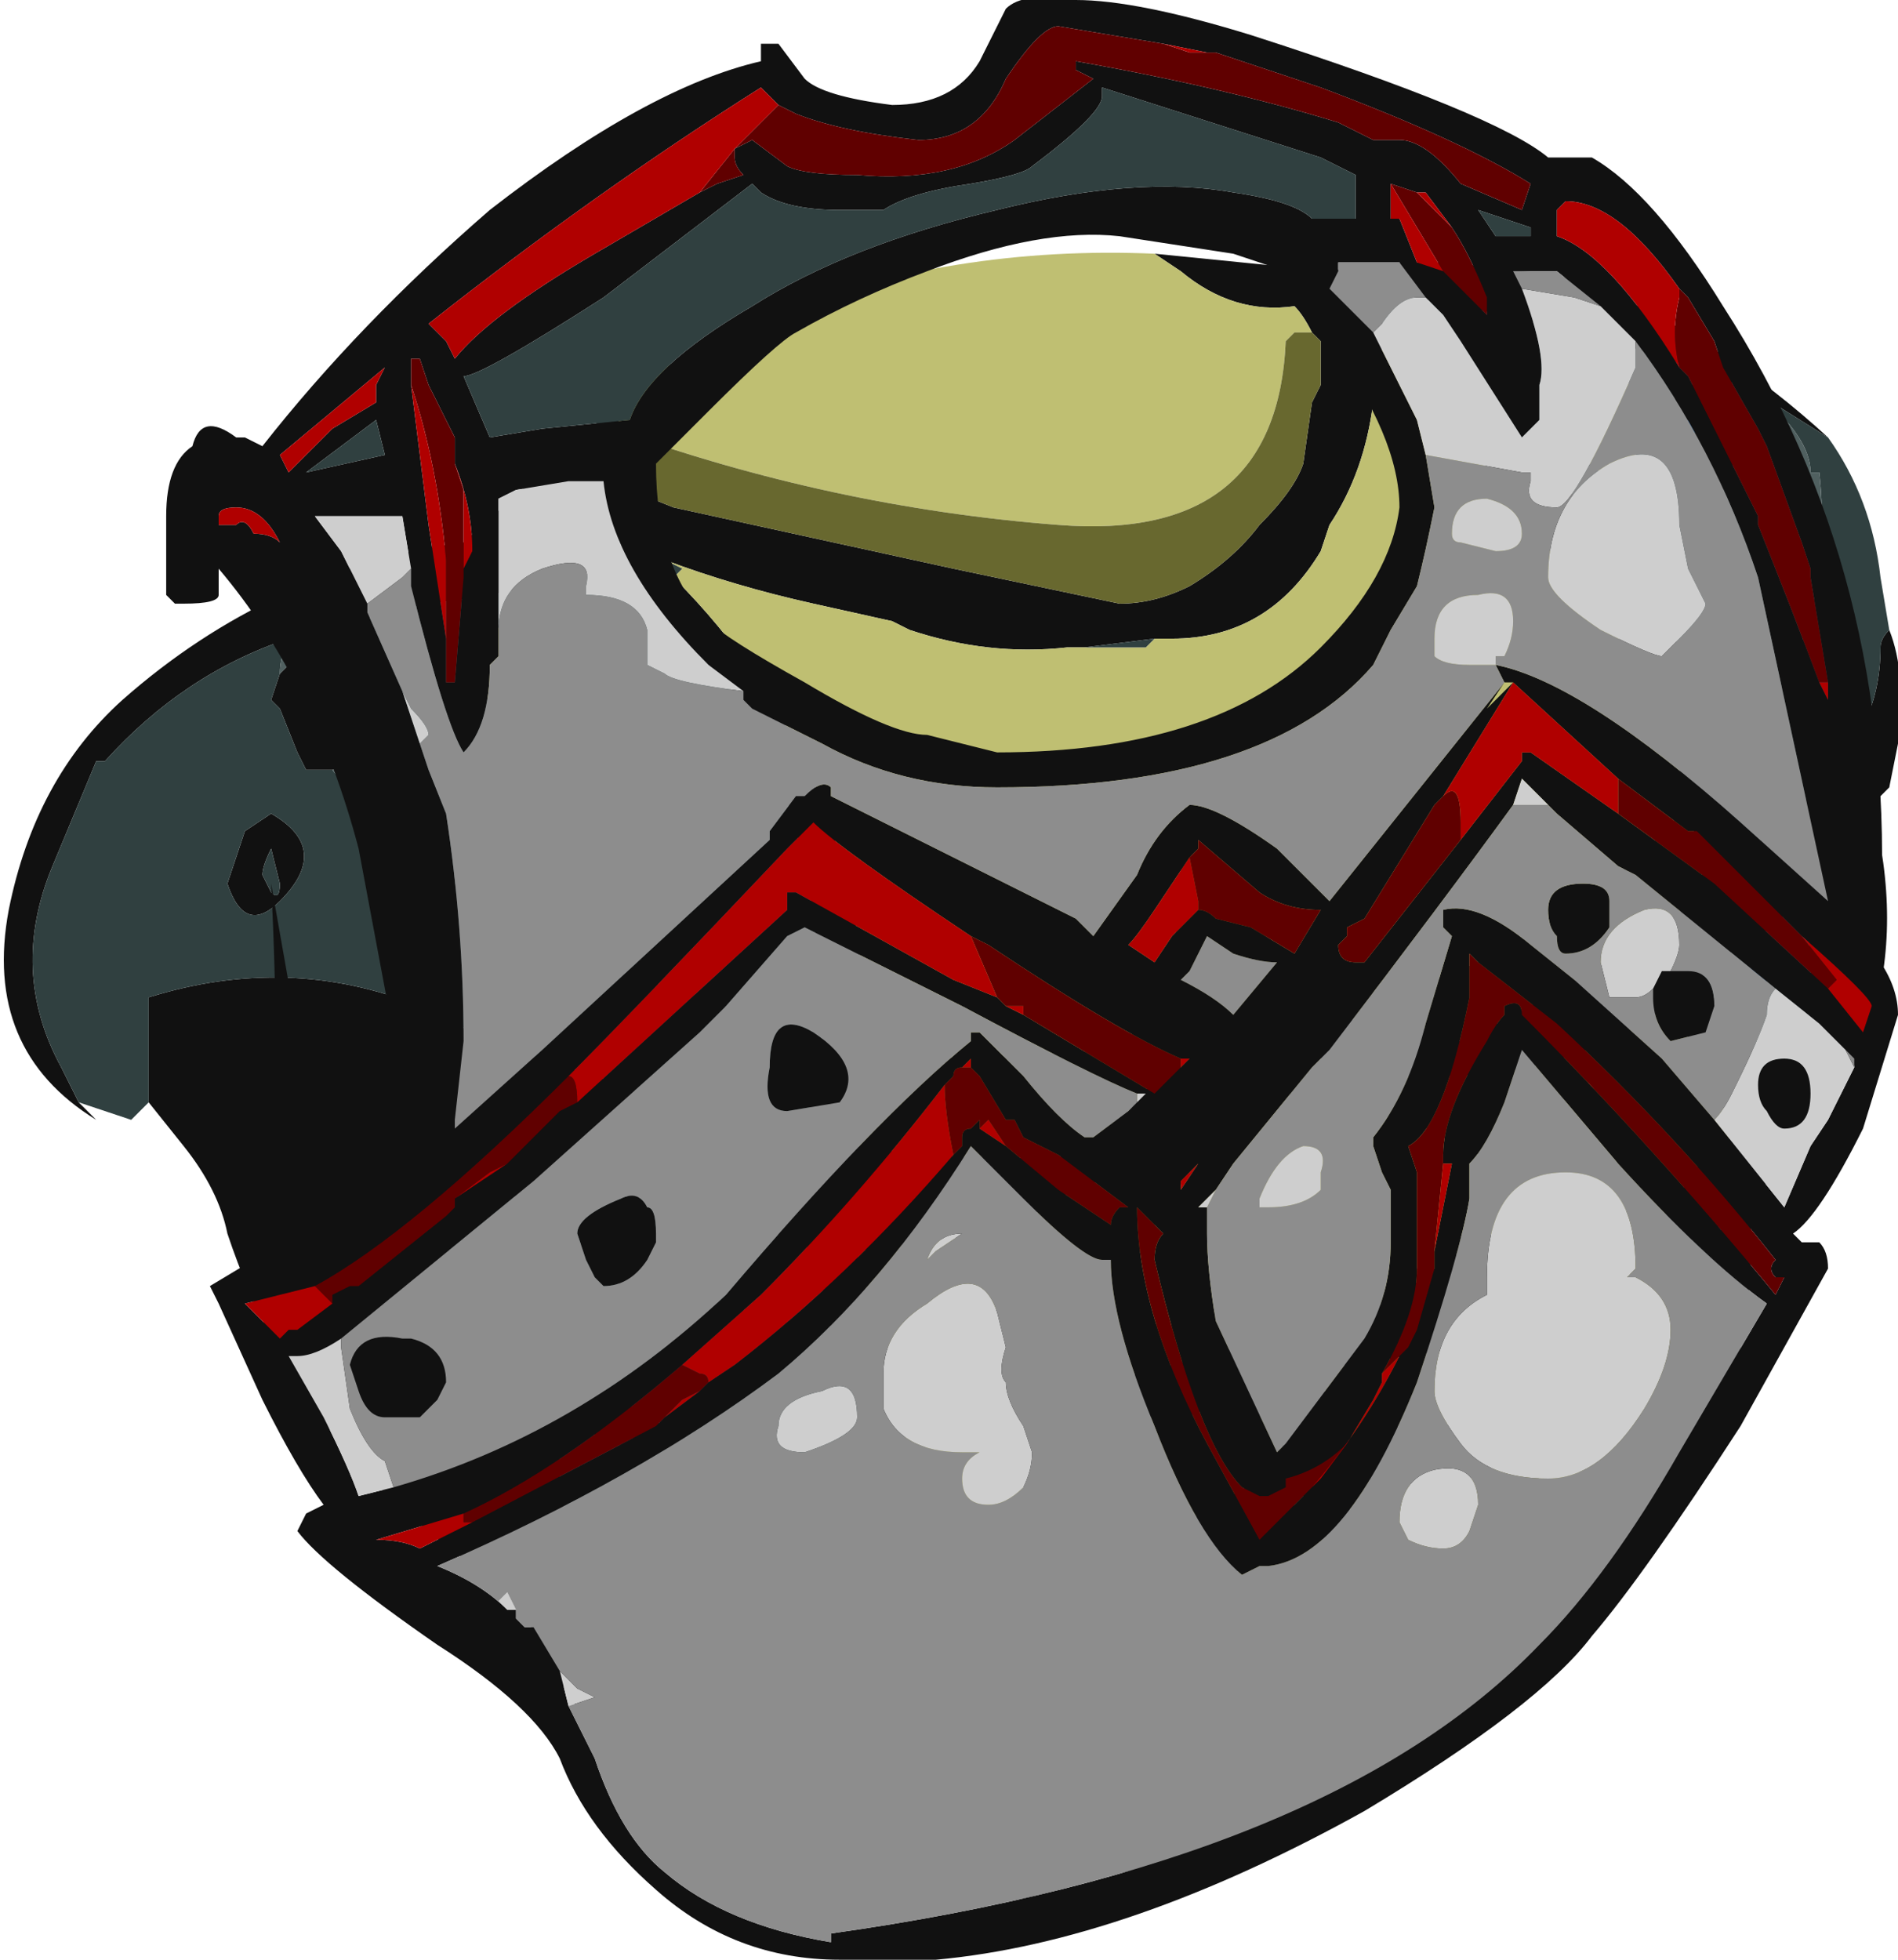 <?xml version="1.0" encoding="UTF-8" standalone="no"?>
<svg xmlns:ffdec="https://www.free-decompiler.com/flash" xmlns:xlink="http://www.w3.org/1999/xlink" ffdec:objectType="frame" height="78.4px" width="75.95px" xmlns="http://www.w3.org/2000/svg">
  <g transform="matrix(1.0, 0.0, 0.0, 1.0, 37.8, 40.25)">
    <use ffdec:characterId="2049" height="66.5" transform="matrix(1.0, 0.0, 0.0, 1.0, -37.8, -30.1)" width="75.95" xlink:href="#sprite0"/>
    <use ffdec:characterId="2054" height="11.2" transform="matrix(7.0, 0.0, 0.0, 7.0, -31.15, -40.25)" width="9.9" xlink:href="#shape1"/>
  </g>
  <defs>
    <g id="sprite0" transform="matrix(1.0, 0.0, 0.0, 1.0, 37.8, 30.1)">
      <use ffdec:characterId="2048" height="9.5" transform="matrix(7.0, 0.0, 0.0, 7.0, -37.8, -30.1)" width="10.85" xlink:href="#shape0"/>
    </g>
    <g id="shape0" transform="matrix(1.0, 0.0, 0.0, 1.0, 5.4, 4.3)">
      <path d="M4.65 -3.5 Q3.95 -3.8 3.15 -3.95 L3.0 -4.0 2.65 -4.05 2.35 -4.05 2.4 -3.95 2.45 -3.95 2.9 -3.6 Q3.7 -2.95 4.2 -2.05 4.4 -1.7 4.45 -1.35 L4.55 -0.85 4.95 -1.2 5.25 -1.6 Q5.35 -1.8 5.35 -2.05 5.35 -2.1 5.4 -2.15 5.5 -1.9 5.45 -1.5 L5.4 -1.25 5.3 -1.15 Q5.65 0.2 4.6 1.1 4.7 2.5 3.7 3.45 L2.95 4.2 2.85 4.25 Q2.1 4.75 1.25 4.9 L0.8 5.0 0.65 5.05 0.45 5.1 -0.6 5.2 Q-0.95 5.15 -1.3 4.9 -1.6 4.75 -1.85 4.4 L-2.3 3.7 -2.45 3.35 Q-3.65 2.65 -4.1 1.3 -4.15 1.05 -4.35 0.8 L-4.55 0.55 -4.55 -0.05 Q-3.75 -0.3 -3.0 0.0 -2.8 0.1 -2.6 0.2 L-1.85 0.45 Q-1.35 0.65 -0.8 0.75 L-0.7 0.2 Q-0.7 -0.4 -0.85 -1.0 -1.05 -1.8 -1.65 -2.2 L-1.7 -2.35 -1.8 -2.45 Q-1.85 -2.55 -1.85 -2.6 L-1.85 -2.65 -2.0 -2.75 -2.15 -2.95 -2.2 -2.85 -2.4 -2.65 -1.85 -2.5 -2.6 -2.35 -3.25 -2.25 -3.3 -2.2 -3.35 -2.2 -3.7 -2.1 -3.75 -2.1 Q-4.35 -1.9 -4.8 -1.4 L-4.85 -1.4 -5.1 -0.8 Q-5.35 -0.2 -5.05 0.35 L-4.95 0.55 -4.85 0.65 Q-5.5 0.25 -5.35 -0.55 -5.2 -1.3 -4.7 -1.75 -3.85 -2.5 -2.75 -2.65 L-2.2 -3.15 -2.2 -3.2 -2.15 -3.2 -1.6 -3.65 -1.9 -3.3 -1.95 -3.2 -2.0 -3.15 -2.05 -3.1 -2.0 -3.1 -1.8 -2.95 -1.55 -2.85 0.05 -2.5 1.0 -2.3 Q1.2 -2.3 1.4 -2.4 1.65 -2.55 1.8 -2.75 2.0 -2.95 2.05 -3.1 L2.1 -3.45 2.15 -3.55 2.15 -3.8 2.1 -3.85 Q2.05 -3.95 2.0 -4.0 1.65 -3.95 1.35 -4.2 L1.2 -4.3 2.2 -4.2 Q2.7 -4.3 3.25 -4.2 3.5 -4.2 3.75 -4.1 4.45 -3.8 5.05 -3.25 L4.65 -3.5 M-1.95 -3.2 L-2.0 -3.25 Q-2.05 -3.25 -2.05 -3.2 L-2.0 -3.15 -1.95 -3.2 M4.25 -1.15 Q4.1 -1.9 3.5 -2.55 L2.7 -3.6 2.5 -3.85 2.5 -3.8 Q2.5 -3.65 2.45 -3.55 L2.45 -3.45 Q2.4 -3.05 2.2 -2.75 L2.15 -2.6 Q1.85 -2.1 1.3 -2.1 L1.2 -2.1 0.8 -2.05 0.7 -2.05 Q0.25 -2.0 -0.2 -2.15 L-0.3 -2.2 -0.75 -2.3 Q-1.2 -2.4 -1.6 -2.55 L-1.65 -2.55 -1.55 -2.45 Q-0.45 -1.35 -0.45 0.25 L-0.5 0.75 -0.5 0.8 Q0.15 0.9 0.8 0.85 0.9 0.7 1.05 0.6 L1.3 0.3 Q1.55 0.5 1.2 0.85 1.0 1.05 0.8 1.0 0.55 1.2 0.25 1.3 L-0.5 1.4 -0.4 1.85 -0.35 1.95 Q0.2 1.95 0.5 1.5 L0.5 1.35 0.7 1.35 0.75 1.45 0.55 1.85 0.55 2.0 0.9 2.15 1.5 2.0 1.55 2.0 1.65 1.95 1.7 1.55 1.9 1.6 2.05 1.85 2.1 1.85 Q2.5 1.75 2.8 1.5 2.95 1.4 3.05 1.35 L3.1 1.3 Q3.35 1.35 3.25 1.55 L3.2 1.65 Q3.05 1.8 3.0 1.95 L2.3 2.05 2.15 2.1 2.25 2.5 2.6 2.4 2.85 2.4 3.1 2.3 Q3.25 2.2 3.35 2.1 3.55 2.55 2.85 2.75 L2.3 2.7 2.35 3.2 2.9 3.15 Q3.15 3.05 3.25 3.25 3.1 3.5 2.7 3.45 2.45 3.45 2.35 3.35 L2.35 3.7 2.3 3.5 2.1 3.7 1.95 3.8 1.75 3.85 1.7 3.8 1.75 3.75 Q1.85 3.6 2.05 3.45 L2.2 3.25 2.25 3.25 2.05 2.8 2.0 2.85 Q1.95 3.05 1.8 3.15 L1.5 3.35 Q1.3 3.5 1.1 3.5 L1.05 3.75 Q1.0 4.05 0.85 4.35 L0.75 4.35 0.6 4.4 0.65 4.15 0.5 2.85 Q0.3 2.4 -0.2 2.2 L-0.3 2.2 Q-0.2 2.5 -0.15 2.9 -0.1 3.5 0.3 3.95 0.6 4.35 0.75 4.8 L1.1 4.75 1.85 4.55 2.3 4.4 Q2.75 4.2 3.1 3.8 L3.25 3.6 Q3.9 2.9 4.2 2.0 L4.2 1.75 Q4.15 1.55 4.15 1.4 L4.05 1.3 4.35 0.85 4.5 0.75 Q4.45 0.5 4.3 0.3 4.2 0.1 4.2 -0.05 3.6 0.4 2.85 0.4 L2.4 0.4 1.9 0.2 1.9 0.15 2.0 0.05 2.65 0.1 2.95 0.2 Q3.7 -0.15 4.35 -0.65 L4.25 -1.15 M4.45 -2.95 Q4.25 -2.9 4.2 -3.1 L4.1 -3.35 4.1 -3.4 4.25 -3.55 4.3 -3.55 Q4.45 -3.45 4.5 -3.3 4.55 -3.15 4.45 -2.95 M4.25 -3.35 Q4.2 -3.15 4.25 -3.25 4.35 -3.3 4.25 -3.35 M4.95 0.0 L4.95 -0.3 4.9 -0.6 4.6 -0.35 4.55 -0.35 4.3 -0.15 Q4.45 0.0 4.6 0.2 L4.7 0.5 4.7 0.55 Q4.9 0.3 4.95 0.0 M4.45 1.25 L4.25 1.35 4.35 1.5 Q4.4 1.35 4.45 1.25 M0.9 2.35 Q1.1 2.75 1.1 3.15 1.3 3.0 1.55 2.85 L1.8 2.7 1.95 2.55 1.7 2.2 1.6 2.2 Q1.5 2.35 1.3 2.35 L0.9 2.35 M-2.2 2.8 Q-1.85 3.7 -1.3 4.2 -0.8 4.65 -0.55 4.8 L-0.35 4.95 -0.15 5.0 Q0.1 4.9 0.4 4.9 L0.5 4.85 0.55 4.85 0.3 4.5 Q-0.1 3.85 -0.3 3.15 L-0.35 2.85 Q-0.4 2.5 -0.55 2.15 L-0.7 2.1 -0.65 1.9 -0.6 1.95 -0.65 1.85 -0.7 1.6 Q-0.75 1.45 -0.8 1.35 L-1.15 1.25 -1.7 1.1 -2.15 1.05 -2.25 1.05 Q-2.45 1.05 -2.65 1.2 -3.3 1.4 -1.6 2.4 -1.3 2.6 -1.4 2.55 L-1.5 2.55 -1.85 2.45 -2.05 2.45 Q-2.1 2.45 -2.2 2.5 L-2.2 2.65 -2.2 2.8 M-0.8 3.6 Q-0.85 3.8 -1.05 3.85 L-1.15 3.8 Q-1.2 3.7 -1.2 3.6 L-1.15 3.55 -1.2 3.5 -1.3 3.45 -1.35 3.4 -1.35 3.3 -1.3 3.25 Q-1.25 3.15 -1.15 3.1 -0.7 3.15 -0.8 3.55 L-0.8 3.6 M-3.5 -1.35 L-3.65 -1.35 -3.7 -1.45 -3.8 -1.7 -3.85 -1.75 -3.8 -1.9 -3.75 -1.95 -3.55 -2.1 -3.3 -2.1 Q-3.1 -1.9 -3.2 -1.6 -3.3 -1.4 -3.5 -1.35 M-3.45 -1.65 L-3.4 -1.7 Q-3.35 -1.85 -3.45 -1.95 L-3.45 -1.9 Q-3.55 -1.9 -3.55 -1.85 L-3.6 -1.75 Q-3.65 -1.65 -3.55 -1.6 -3.45 -1.55 -3.45 -1.65 M-3.85 -1.1 Q-3.5 -0.9 -3.8 -0.6 -4.0 -0.4 -4.1 -0.7 L-4.0 -1.0 -3.85 -1.1 M-3.85 -0.9 Q-3.9 -0.8 -3.9 -0.75 L-3.85 -0.65 Q-3.8 -0.6 -3.8 -0.7 L-3.85 -0.9 M-1.85 1.5 Q-1.8 1.35 -1.6 1.25 L-1.4 1.25 Q-1.25 1.55 -1.3 1.7 -1.35 1.95 -1.7 1.95 L-1.8 1.85 Q-1.9 1.65 -1.85 1.5 M-1.5 1.5 Q-1.5 1.4 -1.6 1.45 L-1.65 1.45 -1.65 1.5 -1.65 1.6 -1.65 1.65 -1.6 1.85 Q-1.5 1.75 -1.5 1.65 L-1.5 1.5 M-1.15 3.35 Q-1.2 3.45 -1.15 3.5 -1.05 3.55 -1.05 3.6 -1.0 3.55 -1.0 3.45 L-1.0 3.4 Q-1.05 3.25 -1.15 3.35" fill="#111111" fill-rule="evenodd" stroke="none"/>
      <path d="M-1.95 -3.2 L-2.0 -3.15 -2.05 -3.2 Q-2.05 -3.25 -2.0 -3.25 L-1.95 -3.2" fill="#262626" fill-rule="evenodd" stroke="none"/>
      <path d="M-2.0 -3.1 L-2.05 -3.1 -2.0 -3.15 -2.0 -3.1" fill="#00a600" fill-rule="evenodd" stroke="none"/>
      <path d="M4.55 -0.2 Q4.6 -0.2 4.65 -0.25 4.8 -0.2 4.65 -0.1 L4.5 -0.1 Q4.5 -0.15 4.55 -0.2 M-1.65 1.5 L-1.65 1.45 -1.6 1.45 Q-1.5 1.4 -1.5 1.5 -1.6 1.6 -1.65 1.5" fill="#003366" fill-rule="evenodd" stroke="none"/>
      <path d="M1.2 -4.3 L1.35 -4.2 Q1.65 -3.95 2.0 -4.0 2.05 -3.95 2.1 -3.85 L2.0 -3.85 1.95 -3.8 Q1.9 -2.65 0.65 -2.75 -0.65 -2.85 -1.9 -3.3 L-1.6 -3.65 -1.0 -3.95 Q0.05 -4.35 1.2 -4.3 M1.2 -2.1 L1.3 -2.1 Q1.85 -2.1 2.15 -2.6 L2.2 -2.75 Q2.4 -3.05 2.45 -3.45 L2.45 -3.55 Q2.5 -3.65 2.5 -3.8 L2.5 -3.85 2.7 -3.6 3.5 -2.55 Q4.1 -1.9 4.25 -1.15 3.55 -0.35 2.5 -0.05 L2.4 -0.1 Q1.7 -0.35 1.35 -0.95 L1.35 -0.75 Q1.35 -0.15 1.0 0.25 L0.1 0.3 -0.45 0.25 Q-0.45 -1.35 -1.55 -2.45 L-1.5 -2.5 -1.6 -2.55 Q-1.2 -2.4 -0.75 -2.3 L-0.3 -2.2 -0.2 -2.15 Q0.25 -2.0 0.7 -2.05 L0.8 -2.05 1.15 -2.05 1.2 -2.1 M1.85 4.55 L1.1 4.75 0.75 4.35 0.85 4.35 Q1.0 4.05 1.05 3.75 L1.15 3.75 Q1.45 3.75 1.75 3.75 L1.7 3.8 1.75 3.85 1.95 3.8 Q2.0 3.85 1.9 3.9 1.8 4.0 1.8 4.1 L1.85 4.2 Q1.95 4.25 2.0 4.35 L2.0 4.4 1.85 4.55 M-0.2 2.2 Q0.3 2.4 0.5 2.85 L0.65 4.15 0.65 4.2 Q0.35 3.85 0.2 3.4 -0.05 2.8 -0.2 2.2 M3.25 1.55 Q3.35 1.35 3.1 1.3 L3.05 1.35 2.9 1.3 2.6 1.6 Q2.25 1.75 2.0 1.5 L1.75 1.5 Q1.65 1.75 1.4 1.8 1.15 1.9 1.0 1.65 1.15 1.3 1.4 0.95 1.65 0.65 1.95 0.5 2.35 0.55 2.75 0.7 L3.15 0.9 3.05 0.9 Q3.45 0.85 3.6 0.4 L3.7 0.45 Q4.25 1.8 3.4 3.05 L3.4 2.95 3.3 2.95 Q3.65 2.2 3.25 1.55 M3.75 -3.05 Q3.35 -3.35 3.65 -3.7 4.25 -3.5 3.85 -3.0 L3.75 -3.05 M-2.5 -2.2 Q-1.9 -2.2 -1.65 -1.6 -1.55 -1.4 -1.8 -1.4 -2.45 -1.4 -2.75 -1.95 L-2.7 -2.05 -2.5 -2.2 M-1.7 2.7 Q-1.45 2.75 -1.15 2.85 -1.0 2.95 -0.85 3.1 -1.1 3.15 -1.35 3.0 -1.55 2.85 -1.8 2.8 L-1.8 2.75 -1.75 2.75 -1.7 2.7" fill="#bfbf72" fill-rule="evenodd" stroke="none"/>
      <path d="M2.1 -3.85 L2.15 -3.8 2.15 -3.55 2.1 -3.45 2.05 -3.1 Q2.0 -2.95 1.8 -2.75 1.65 -2.55 1.4 -2.4 1.2 -2.3 1.0 -2.3 L0.05 -2.5 -1.55 -2.85 -1.8 -2.95 -2.0 -3.1 -2.0 -3.15 -1.95 -3.2 -1.9 -3.3 Q-0.65 -2.85 0.65 -2.75 1.9 -2.65 1.95 -3.8 L2.0 -3.85 2.1 -3.85 M-0.45 0.25 L0.1 0.3 1.0 0.25 Q1.35 -0.15 1.35 -0.75 L1.35 -0.95 Q1.7 -0.35 2.4 -0.1 L2.5 -0.05 Q3.55 -0.35 4.25 -1.15 L4.35 -0.65 Q3.7 -0.15 2.95 0.2 L2.65 0.1 2.0 0.05 1.9 0.15 1.9 0.2 2.4 0.4 2.85 0.4 Q3.6 0.4 4.2 -0.05 4.2 0.1 4.3 0.3 4.45 0.5 4.5 0.75 L4.35 0.85 4.05 1.3 4.15 1.4 Q4.15 1.55 4.2 1.75 L4.2 2.0 Q3.9 2.9 3.25 3.6 L3.1 3.8 Q2.75 4.2 2.3 4.4 L1.85 4.55 2.0 4.4 2.0 4.35 Q1.95 4.25 1.85 4.2 L1.8 4.1 Q1.8 4.0 1.9 3.9 2.0 3.85 1.95 3.8 L2.1 3.7 2.3 3.5 2.35 3.7 2.35 3.35 Q2.45 3.45 2.7 3.45 3.1 3.5 3.25 3.25 3.15 3.05 2.9 3.15 L2.35 3.2 2.3 2.7 2.85 2.75 Q3.55 2.55 3.35 2.1 3.25 2.2 3.1 2.3 L2.85 2.4 2.6 2.4 2.25 2.5 2.15 2.1 2.3 2.05 3.0 1.95 Q3.05 1.8 3.2 1.65 L3.25 1.55 Q3.65 2.2 3.3 2.95 L3.4 2.95 3.4 3.05 Q4.25 1.8 3.7 0.45 L3.6 0.4 Q3.45 0.85 3.05 0.9 L3.15 0.9 2.75 0.7 Q2.35 0.55 1.95 0.5 1.65 0.65 1.4 0.95 1.15 1.3 1.0 1.65 1.15 1.9 1.4 1.8 1.65 1.75 1.75 1.5 L2.0 1.5 Q2.25 1.75 2.6 1.6 L2.9 1.3 3.05 1.35 Q2.95 1.4 2.8 1.5 2.5 1.75 2.1 1.85 L2.05 1.85 1.9 1.6 1.7 1.55 1.65 1.95 1.55 2.0 1.5 2.0 0.9 2.15 0.55 2.0 0.55 1.85 0.75 1.45 0.7 1.35 0.5 1.35 0.5 1.5 Q0.2 1.95 -0.35 1.95 L-0.4 1.85 -0.5 1.4 0.25 1.3 Q0.55 1.2 0.8 1.0 1.0 1.05 1.2 0.85 1.55 0.5 1.3 0.3 L1.05 0.6 Q0.9 0.7 0.8 0.85 0.15 0.9 -0.5 0.8 L-0.5 0.75 -0.45 0.25 M1.1 4.75 L0.75 4.8 Q0.6 4.35 0.3 3.95 -0.1 3.5 -0.15 2.9 -0.2 2.5 -0.3 2.2 L-0.2 2.2 Q-0.05 2.8 0.2 3.4 0.35 3.85 0.65 4.2 L0.65 4.15 0.6 4.4 0.75 4.35 1.1 4.75 M1.05 3.75 L1.1 3.5 Q1.3 3.5 1.5 3.35 L1.8 3.15 Q1.95 3.05 2.0 2.85 L2.05 2.8 2.25 3.25 2.2 3.25 2.05 3.45 Q1.85 3.6 1.75 3.75 1.45 3.75 1.15 3.75 L1.05 3.75 M0.9 2.35 L1.3 2.35 Q1.5 2.35 1.6 2.2 L1.7 2.2 1.95 2.55 1.8 2.7 1.55 2.85 Q1.3 3.0 1.1 3.15 1.1 2.75 0.9 2.35" fill="#68682f" fill-rule="evenodd" stroke="none"/>
      <path d="M4.25 -3.35 Q4.35 -3.3 4.25 -3.25 4.2 -3.15 4.25 -3.35 M-3.45 -1.65 L-3.45 -1.7 Q-3.45 -1.8 -3.5 -1.8 L-3.55 -1.85 Q-3.55 -1.9 -3.45 -1.9 L-3.45 -1.95 Q-3.35 -1.85 -3.4 -1.7 L-3.45 -1.65 M-1.65 1.5 Q-1.6 1.6 -1.5 1.5 L-1.5 1.65 -1.55 1.65 -1.65 1.6 -1.65 1.5 M-1.15 3.35 Q-1.05 3.25 -1.0 3.4 L-1.0 3.45 -1.15 3.35" fill="#0070e0" fill-rule="evenodd" stroke="none"/>
      <path d="M4.65 -3.5 L5.05 -3.25 Q5.3 -2.9 5.35 -2.45 L5.4 -2.15 Q5.35 -2.1 5.35 -2.05 5.35 -1.8 5.25 -1.6 L4.95 -1.2 4.55 -0.85 4.45 -1.35 4.55 -1.45 Q5.1 -2.15 5.0 -3.05 L4.95 -3.05 Q4.95 -3.25 4.65 -3.5 M-4.95 0.55 L-5.05 0.35 Q-5.35 -0.2 -5.1 -0.8 L-4.85 -1.4 -4.8 -1.4 Q-4.35 -1.9 -3.75 -2.1 -3.8 -2.0 -3.8 -1.9 L-3.85 -1.75 -3.8 -1.7 -3.7 -1.45 -3.65 -1.35 -3.5 -1.35 Q-3.2 -0.95 -2.65 -0.6 -2.0 -0.2 -1.35 -0.05 -1.1 0.1 -0.7 0.2 L-0.8 0.75 Q-1.35 0.65 -1.85 0.45 L-2.6 0.2 Q-2.8 0.1 -3.0 0.0 -3.75 -0.3 -4.55 -0.05 L-4.55 0.55 -4.65 0.65 -4.95 0.55 M-2.2 -2.85 L-2.15 -2.95 -2.0 -2.75 -1.85 -2.65 -1.85 -2.6 -2.0 -2.75 -2.2 -2.85 M2.45 -3.95 L2.4 -3.95 2.35 -4.05 2.65 -4.05 2.5 -4.05 2.45 -3.95 M1.2 -2.1 L1.15 -2.05 0.8 -2.05 1.2 -2.1 M-1.6 -2.55 L-1.5 -2.5 -1.55 -2.45 -1.65 -2.55 -1.6 -2.55 M4.6 0.2 Q4.8 0.2 4.95 0.0 4.9 0.3 4.7 0.55 L4.7 0.5 4.6 0.2 M4.45 1.25 Q4.4 1.35 4.35 1.5 L4.25 1.35 4.45 1.25 M0.3 4.5 L0.55 4.85 0.5 4.85 0.4 4.9 Q0.1 4.9 -0.15 5.0 L-0.35 4.95 -0.55 4.8 Q-0.8 4.65 -1.3 4.2 -1.85 3.7 -2.2 2.8 L-2.1 2.9 Q-1.7 3.05 -1.3 3.25 L-1.35 3.3 -1.35 3.4 -1.3 3.45 -1.2 3.5 -1.15 3.55 -1.2 3.6 Q-1.2 3.7 -1.15 3.8 L-1.05 3.85 Q-0.85 3.8 -0.8 3.6 -0.4 3.85 -0.1 4.2 L0.3 4.5 M-2.2 2.65 L-2.2 2.5 Q-2.1 2.45 -2.05 2.45 L-1.85 2.45 -1.5 2.55 -1.95 2.5 -2.15 2.65 -2.2 2.65 M-1.4 2.55 Q-1.3 2.6 -1.6 2.4 -3.3 1.4 -2.65 1.2 -2.45 1.05 -2.25 1.05 L-2.25 1.15 Q-2.1 1.4 -1.85 1.5 -1.9 1.65 -1.8 1.85 L-1.7 1.95 Q-1.35 1.95 -1.3 1.7 L-0.65 1.85 -0.6 1.95 -0.65 1.9 -0.7 2.1 -0.55 2.15 Q-0.4 2.5 -0.35 2.85 L-0.3 3.15 -0.35 3.1 Q-0.85 2.7 -1.4 2.55 M-3.55 -1.85 L-3.5 -1.8 Q-3.45 -1.8 -3.45 -1.7 L-3.45 -1.65 Q-3.45 -1.55 -3.55 -1.6 -3.65 -1.65 -3.6 -1.75 L-3.55 -1.85 M-3.85 -0.9 L-3.8 -0.7 Q-3.8 -0.6 -3.85 -0.65 L-3.9 -0.75 Q-3.9 -0.8 -3.85 -0.9 M-3.85 -1.1 L-4.0 -1.0 -4.1 -0.7 Q-4.0 -0.4 -3.8 -0.6 -3.5 -0.9 -3.85 -1.1 M-1.5 1.65 Q-1.5 1.75 -1.6 1.85 L-1.65 1.65 -1.65 1.6 -1.55 1.65 -1.5 1.65 M-1.0 3.45 Q-1.0 3.55 -1.05 3.6 -1.05 3.55 -1.15 3.5 -1.2 3.45 -1.15 3.35 L-1.0 3.45" fill="#304040" fill-rule="evenodd" stroke="none"/>
      <path d="M2.65 -4.05 L3.0 -4.0 3.15 -3.95 Q3.95 -3.8 4.65 -3.5 4.95 -3.25 4.95 -3.05 L5.0 -3.05 Q5.1 -2.15 4.55 -1.45 L4.45 -1.35 Q4.4 -1.7 4.2 -2.05 3.7 -2.95 2.9 -3.6 L2.45 -3.95 2.5 -4.05 2.65 -4.05 M-3.75 -2.1 L-3.7 -2.1 -3.35 -2.2 -3.3 -2.2 -3.25 -2.25 -2.6 -2.35 -1.85 -2.5 -2.4 -2.65 -2.2 -2.85 -2.0 -2.75 -1.85 -2.6 Q-1.85 -2.55 -1.8 -2.45 L-1.7 -2.35 -1.65 -2.2 Q-1.05 -1.8 -0.85 -1.0 -0.7 -0.4 -0.7 0.2 -1.1 0.1 -1.35 -0.05 -2.0 -0.2 -2.65 -0.6 -3.2 -0.95 -3.5 -1.35 -3.3 -1.4 -3.2 -1.6 -3.1 -1.9 -3.3 -2.1 L-3.55 -2.1 -3.75 -1.95 -3.8 -1.9 Q-3.8 -2.0 -3.75 -2.1 M4.45 -2.95 Q4.55 -3.15 4.5 -3.3 4.45 -3.45 4.3 -3.55 L4.25 -3.55 4.1 -3.4 4.1 -3.35 4.2 -3.1 Q4.25 -2.9 4.45 -2.95 M3.75 -3.05 L3.85 -3.0 Q4.25 -3.5 3.65 -3.7 3.35 -3.35 3.75 -3.05 M4.6 0.2 Q4.45 0.0 4.3 -0.15 L4.55 -0.35 4.6 -0.35 4.9 -0.6 4.95 -0.3 4.95 0.0 Q4.8 0.2 4.6 0.2 M4.55 -0.2 Q4.5 -0.15 4.5 -0.1 L4.65 -0.1 Q4.8 -0.2 4.65 -0.25 4.6 -0.2 4.55 -0.2 M0.3 4.5 L-0.1 4.2 Q-0.4 3.85 -0.8 3.6 L-0.8 3.55 Q-0.7 3.15 -1.15 3.1 -1.25 3.15 -1.3 3.25 -1.7 3.05 -2.1 2.9 L-2.2 2.8 -2.2 2.65 -2.15 2.65 -1.95 2.5 -1.5 2.55 -1.4 2.55 Q-0.85 2.7 -0.35 3.1 L-0.3 3.15 Q-0.1 3.85 0.3 4.5 M-2.25 1.05 L-2.15 1.05 -1.7 1.1 -1.15 1.25 -0.8 1.35 Q-0.75 1.45 -0.7 1.6 L-0.65 1.85 -1.3 1.7 Q-1.25 1.55 -1.4 1.25 L-1.6 1.25 Q-1.8 1.35 -1.85 1.5 -2.1 1.4 -2.25 1.15 L-2.25 1.05 M-2.5 -2.2 L-2.7 -2.05 -2.75 -1.95 Q-2.45 -1.4 -1.8 -1.4 -1.55 -1.4 -1.65 -1.6 -1.9 -2.2 -2.5 -2.2 M-1.7 2.7 L-1.75 2.75 -1.8 2.75 -1.8 2.8 Q-1.55 2.85 -1.35 3.0 -1.1 3.15 -0.85 3.1 -1.0 2.95 -1.15 2.85 -1.45 2.75 -1.7 2.7" fill="#506060" fill-rule="evenodd" stroke="none"/>
    </g>
    <g id="shape1" transform="matrix(1.0, 0.0, 0.0, 1.0, 4.45, 5.75)">
      <path d="M3.35 -4.45 L3.05 -4.55 3.15 -4.4 3.35 -4.4 3.35 -4.45 M-1.2 -4.9 L-1.1 -4.95 -0.9 -4.8 Q-0.8 -4.75 -0.5 -4.75 0.05 -4.7 0.4 -4.95 L0.85 -5.3 0.75 -5.35 0.75 -5.4 Q1.6 -5.25 2.25 -5.05 L2.45 -4.95 2.6 -4.95 Q2.75 -4.95 2.95 -4.7 L3.3 -4.55 3.35 -4.7 Q2.95 -4.95 2.15 -5.25 L1.55 -5.45 1.5 -5.45 1.25 -5.5 0.65 -5.6 Q0.55 -5.6 0.35 -5.3 0.2 -4.95 -0.15 -4.95 -0.6 -5.0 -0.85 -5.1 L-0.95 -5.15 -1.05 -5.25 Q-2.0 -4.65 -2.95 -3.9 L-2.85 -3.8 -2.8 -3.7 Q-2.6 -3.95 -2.0 -4.3 L-1.4 -4.65 -1.3 -4.7 -1.15 -4.75 Q-1.2 -4.8 -1.2 -4.85 L-1.2 -4.9 M4.2 -4.1 Q3.85 -4.6 3.55 -4.6 L3.5 -4.55 3.5 -4.4 Q3.8 -4.3 4.2 -3.65 L4.25 -3.6 4.65 -2.8 4.65 -2.75 Q4.85 -2.25 5.0 -1.85 L5.05 -1.75 5.05 -1.85 4.95 -2.45 4.95 -2.5 4.9 -2.65 4.7 -3.2 4.65 -3.3 4.45 -3.65 4.4 -3.8 4.25 -4.05 4.2 -4.1 M3.75 -4.0 L3.5 -4.2 3.25 -4.2 3.3 -4.1 Q3.45 -3.7 3.4 -3.55 3.4 -3.4 3.4 -3.35 L3.3 -3.25 2.95 -3.8 2.85 -3.95 2.75 -4.05 2.6 -4.25 2.25 -4.25 2.25 -4.2 2.2 -4.1 2.45 -3.85 2.7 -3.35 2.75 -3.15 2.8 -2.85 Q2.75 -2.6 2.7 -2.4 L2.55 -2.15 2.45 -1.95 Q1.85 -1.25 0.3 -1.25 -0.25 -1.25 -0.7 -1.5 L-1.1 -1.7 -1.15 -1.75 -1.15 -1.8 -1.35 -1.95 Q-1.9 -2.5 -1.95 -3.0 L-2.15 -3.0 -2.45 -2.95 -2.55 -2.9 -2.55 -2.0 -2.6 -1.95 Q-2.6 -1.6 -2.75 -1.45 -2.85 -1.6 -3.05 -2.4 L-3.05 -2.5 -3.1 -2.8 -3.6 -2.8 -3.45 -2.6 -3.3 -2.3 -3.3 -2.25 -3.1 -1.8 -3.0 -1.5 -2.95 -1.35 -2.85 -1.1 Q-2.75 -0.45 -2.75 0.2 L-2.8 0.65 -2.8 0.7 -2.3 0.25 -1.0 -0.95 -1.0 -1.0 -0.85 -1.2 -0.8 -1.2 Q-0.7 -1.3 -0.65 -1.25 L-0.65 -1.2 0.75 -0.5 0.85 -0.4 1.1 -0.75 Q1.2 -1.0 1.4 -1.15 1.55 -1.15 1.9 -0.9 L2.2 -0.6 3.2 -1.85 3.15 -1.95 Q3.65 -1.85 4.55 -1.05 L5.05 -0.6 4.65 -2.45 Q4.4 -3.2 3.95 -3.8 L3.75 -4.0 M3.15 -2.0 L3.15 -1.95 3.15 -2.0 M2.85 -4.2 L3.1 -3.95 3.1 -4.05 Q3.0 -4.3 2.9 -4.45 L2.75 -4.65 2.7 -4.65 2.55 -4.7 2.55 -4.5 2.6 -4.5 2.7 -4.25 2.85 -4.2 M-3.1 0.85 L-3.05 0.7 -3.35 -0.9 Q-3.6 -1.85 -4.15 -2.5 L-4.15 -2.35 Q-4.15 -2.3 -4.35 -2.3 L-4.4 -2.3 -4.45 -2.35 -4.45 -2.8 Q-4.45 -3.1 -4.3 -3.2 -4.25 -3.4 -4.05 -3.25 L-4.0 -3.25 -3.9 -3.2 Q-3.35 -3.9 -2.6 -4.55 -1.7 -5.25 -1.05 -5.4 L-1.05 -5.5 -0.95 -5.5 -0.8 -5.3 Q-0.7 -5.2 -0.3 -5.15 0.05 -5.15 0.2 -5.4 L0.35 -5.7 Q0.45 -5.8 0.75 -5.75 1.1 -5.75 1.75 -5.55 3.15 -5.1 3.45 -4.85 L3.7 -4.85 Q4.05 -4.65 4.45 -4.0 5.45 -2.45 5.35 -0.5 L5.35 -0.25 Q5.45 -0.1 5.45 0.05 L5.25 0.7 Q5.0 1.2 4.85 1.3 L4.9 1.35 5.0 1.35 Q5.05 1.4 5.05 1.5 L4.55 2.4 Q4.0 3.25 3.7 3.6 3.4 4.0 2.4 4.6 1.05 5.35 -0.05 5.45 L-0.6 5.45 Q-1.2 5.45 -1.65 5.05 -2.05 4.7 -2.2 4.3 -2.35 4.0 -2.9 3.65 -3.55 3.2 -3.7 3.0 L-3.65 2.9 -3.55 2.85 Q-3.7 2.65 -3.9 2.25 L-4.15 1.7 -4.2 1.6 -3.95 1.45 -4.0 1.45 -4.0 1.4 -3.9 1.15 -3.85 0.85 Q-3.8 0.3 -3.85 -0.7 L-3.7 0.15 Q-3.7 0.2 -3.75 0.2 L-3.8 0.2 Q-3.75 0.5 -3.75 0.65 L-3.8 1.05 -3.8 1.2 Q-3.8 1.25 -3.7 1.25 L-3.75 1.35 -3.7 1.3 -3.7 1.25 Q-3.25 1.2 -3.1 0.95 L-3.1 0.85 M0.9 -5.2 Q0.9 -5.1 0.5 -4.8 0.45 -4.75 0.15 -4.7 -0.2 -4.65 -0.35 -4.55 L-0.6 -4.55 Q-0.9 -4.55 -1.05 -4.65 L-1.1 -4.7 -1.95 -4.05 Q-2.65 -3.6 -2.75 -3.6 L-2.6 -3.25 -2.3 -3.3 -1.8 -3.35 Q-1.7 -3.65 -1.1 -4.0 -0.55 -4.35 0.3 -4.55 1.1 -4.75 1.65 -4.65 2.0 -4.6 2.1 -4.5 L2.35 -4.5 Q2.35 -4.6 2.35 -4.7 L2.35 -4.75 2.15 -4.85 0.9 -5.25 0.9 -5.2 M1.95 -4.2 L1.65 -4.3 1.0 -4.4 Q0.55 -4.45 -0.1 -4.2 -0.5 -4.05 -0.85 -3.85 -0.95 -3.8 -1.35 -3.4 L-1.65 -3.1 Q-1.65 -2.5 -1.35 -2.2 -1.25 -2.1 -0.8 -1.85 -0.3 -1.55 -0.1 -1.55 L0.3 -1.45 Q1.55 -1.45 2.15 -2.05 2.55 -2.45 2.6 -2.85 2.6 -3.25 2.2 -3.8 L1.95 -4.2 M-2.1 0.55 L-0.9 -0.55 -0.9 -0.65 -0.85 -0.65 0.05 -0.15 0.3 -0.05 0.35 0.0 0.45 0.05 1.2 0.5 1.35 0.35 1.4 0.3 1.35 0.3 Q1.0 0.15 0.25 -0.35 L0.15 -0.4 Q-0.6 -0.9 -0.75 -1.05 L-0.9 -0.9 Q-1.8 0.05 -2.15 0.4 -3.05 1.3 -3.6 1.6 L-4.0 1.7 -3.8 1.9 Q-3.85 1.9 -3.8 1.9 L-3.75 1.85 -3.7 1.85 -3.5 1.7 -3.5 1.65 -3.4 1.6 -3.35 1.6 -2.85 1.2 -2.8 1.15 -2.8 1.1 -2.5 0.9 -2.2 0.6 -2.1 0.55 M1.4 -0.2 L1.35 -0.15 Q1.55 -0.05 1.65 0.05 L1.9 -0.25 Q1.8 -0.25 1.65 -0.3 L1.5 -0.4 1.4 -0.2 M1.4 -0.85 L1.2 -0.55 Q1.1 -0.4 1.05 -0.35 L1.2 -0.25 1.3 -0.4 1.45 -0.55 Q1.5 -0.55 1.55 -0.5 L1.75 -0.45 2.0 -0.3 2.15 -0.55 Q1.95 -0.55 1.8 -0.65 L1.45 -0.95 1.45 -0.9 1.4 -0.85 M2.85 -1.2 L2.8 -1.15 2.4 -0.5 2.3 -0.45 2.3 -0.4 2.25 -0.35 Q2.25 -0.25 2.35 -0.25 L2.4 -0.25 2.95 -0.95 3.3 -1.4 3.3 -1.45 3.35 -1.45 3.85 -1.1 4.4 -0.7 5.05 -0.1 5.25 0.15 5.3 0.0 Q5.3 -0.05 4.9 -0.4 L4.3 -1.0 4.25 -1.0 3.85 -1.3 3.25 -1.85 2.85 -1.2 M2.55 1.05 L2.5 0.95 2.45 0.8 2.45 0.75 Q2.65 0.5 2.75 0.1 L2.9 -0.4 2.85 -0.45 2.85 -0.55 Q3.05 -0.6 3.35 -0.35 L3.6 -0.15 4.1 0.3 4.4 0.65 4.8 1.15 4.95 0.8 5.05 0.65 5.2 0.35 5.2 0.3 5.15 0.25 5.0 0.1 4.75 -0.1 3.95 -0.75 3.85 -0.8 3.5 -1.1 3.45 -1.15 3.3 -1.3 3.25 -1.15 Q2.85 -0.6 2.2 0.25 L2.1 0.35 1.65 0.9 1.55 1.05 1.45 1.15 1.5 1.15 1.5 1.3 Q1.5 1.5 1.55 1.8 L1.9 2.55 1.95 2.5 2.4 1.9 Q2.55 1.65 2.55 1.35 L2.55 1.05 M3.25 -1.85 L3.2 -1.85 3.1 -1.7 3.25 -1.85 M3.05 -0.25 L3.0 -0.3 3.0 -0.05 Q2.85 0.7 2.65 0.8 L2.7 0.95 2.7 1.5 Q2.7 1.75 2.5 2.1 L2.5 2.15 2.45 2.25 2.3 2.5 Q2.15 2.65 1.95 2.7 1.95 2.8 1.95 2.75 L1.85 2.8 1.8 2.8 1.7 2.75 Q1.45 2.5 1.2 1.45 1.2 1.35 1.25 1.3 L1.1 1.15 Q1.1 1.75 1.5 2.5 L1.8 3.05 2.1 2.75 Q2.4 2.4 2.6 2.0 L2.65 1.95 2.7 1.85 2.8 1.5 2.8 1.4 2.9 0.9 2.85 0.9 2.85 0.85 Q2.85 0.6 3.1 0.2 3.15 0.1 3.2 0.05 L3.2 0.0 Q3.3 -0.05 3.3 0.05 4.05 0.8 4.75 1.65 L4.8 1.55 4.75 1.55 Q4.7 1.5 4.75 1.45 4.2 0.75 3.5 0.1 L3.05 -0.25 M3.5 -0.4 Q3.45 -0.45 3.45 -0.55 3.45 -0.7 3.65 -0.7 3.8 -0.7 3.8 -0.6 L3.8 -0.45 Q3.7 -0.3 3.55 -0.3 3.5 -0.3 3.5 -0.4 M4.15 -0.2 L4.25 -0.2 Q4.4 -0.2 4.4 0.0 L4.35 0.15 4.15 0.2 Q4.05 0.1 4.05 -0.05 L4.05 -0.1 4.1 -0.2 4.15 -0.2 M4.7 0.6 Q4.65 0.55 4.65 0.45 4.65 0.3 4.8 0.3 4.95 0.3 4.95 0.5 4.95 0.7 4.8 0.7 4.75 0.7 4.7 0.6 M-2.15 4.0 L-2.0 4.3 Q-1.85 4.75 -1.6 4.95 -1.25 5.25 -0.65 5.35 L-0.65 5.3 Q2.2 4.9 3.4 3.65 3.8 3.25 4.2 2.55 L4.7 1.7 Q4.35 1.45 3.85 0.9 L3.3 0.25 3.2 0.55 Q3.1 0.8 3.0 0.9 L3.0 1.1 Q2.95 1.4 2.7 2.15 2.3 3.15 1.85 3.2 L1.8 3.2 1.7 3.25 Q1.45 3.05 1.2 2.4 0.95 1.8 0.95 1.45 L0.9 1.45 Q0.8 1.45 0.45 1.1 L0.15 0.8 Q-0.35 1.6 -0.95 2.1 -1.75 2.7 -2.9 3.2 -2.65 3.3 -2.5 3.45 L-2.45 3.45 -2.45 3.5 -2.4 3.55 -2.35 3.55 -2.2 3.8 -2.15 4.0 M-3.15 2.75 Q-2.1 2.45 -1.25 1.65 -0.4 0.65 0.15 0.2 L0.15 0.15 0.2 0.15 0.45 0.4 Q0.65 0.65 0.8 0.75 L0.85 0.75 1.05 0.6 1.1 0.55 1.15 0.5 1.1 0.5 Q0.85 0.4 0.1 0.0 -0.6 -0.35 -0.8 -0.45 L-0.9 -0.4 -1.25 0.0 -1.4 0.15 -2.35 1.0 -3.45 1.9 Q-3.6 2.0 -3.7 2.0 L-3.75 2.0 -3.55 2.35 Q-3.4 2.65 -3.35 2.8 L-3.15 2.75 M0.1 0.35 Q0.05 0.35 0.05 0.4 L0.0 0.45 Q-0.5 1.1 -1.05 1.65 L-1.5 2.05 Q-2.2 2.65 -2.75 2.9 L-3.25 3.05 Q-3.1 3.05 -3.0 3.1 L-2.7 2.95 -1.65 2.4 -1.6 2.35 -1.4 2.2 -1.35 2.15 -1.2 2.05 Q-0.55 1.55 0.05 0.85 L0.1 0.8 0.1 0.75 Q0.1 0.7 0.15 0.7 L0.2 0.65 0.2 0.7 0.35 0.8 0.65 1.05 0.95 1.25 Q0.95 1.2 1.0 1.15 L1.05 1.15 0.65 0.85 0.45 0.75 0.4 0.65 0.35 0.65 0.2 0.4 0.15 0.35 0.15 0.3 0.1 0.35 M1.35 1.0 L1.35 1.05 1.45 0.9 1.35 1.0 M-2.8 -3.1 L-2.8 -3.25 -2.95 -3.55 -3.0 -3.7 -3.05 -3.7 -3.05 -3.55 -2.95 -2.75 -2.85 -2.1 -2.85 -1.85 -2.8 -1.85 -2.75 -2.45 -2.75 -2.5 -2.7 -2.6 Q-2.7 -2.85 -2.8 -3.1 M-3.2 -3.15 L-3.25 -3.35 -3.65 -3.05 -3.2 -3.15 M-4.05 -2.85 Q-4.15 -2.85 -4.15 -2.8 L-4.15 -2.75 -4.05 -2.75 Q-4.0 -2.8 -3.95 -2.7 -3.85 -2.7 -3.8 -2.65 -3.9 -2.85 -4.05 -2.85 M-3.5 -3.3 L-3.25 -3.45 -3.25 -3.55 -3.2 -3.65 -3.8 -3.15 -3.75 -3.05 -3.5 -3.3 M-3.7 -2.95 L-3.7 -2.95 M-0.9 0.6 Q-1.05 0.6 -1.0 0.35 -1.0 0.0 -0.75 0.15 -0.45 0.35 -0.6 0.55 L-0.9 0.6 M-1.7 1.15 Q-1.65 1.15 -1.65 1.3 L-1.65 1.35 -1.7 1.45 Q-1.8 1.6 -1.95 1.6 L-2.0 1.55 -2.05 1.45 -2.1 1.3 Q-2.1 1.2 -1.85 1.1 -1.75 1.05 -1.7 1.15 M-3.1 1.9 L-3.05 1.9 Q-2.85 1.95 -2.85 2.15 L-2.9 2.25 -3.0 2.35 -3.2 2.35 Q-3.3 2.35 -3.35 2.2 L-3.4 2.05 Q-3.35 1.85 -3.1 1.9" fill="#111111" fill-rule="evenodd" stroke="none"/>
      <path d="M3.75 -4.0 L3.95 -3.8 3.95 -3.65 Q3.6 -2.85 3.5 -2.85 3.3 -2.85 3.35 -3.0 L3.35 -3.05 3.3 -3.05 2.75 -3.15 2.7 -3.35 2.45 -3.85 2.5 -3.9 Q2.6 -4.05 2.7 -4.05 L2.75 -4.05 2.85 -3.95 2.95 -3.8 3.3 -3.25 3.4 -3.35 Q3.4 -3.4 3.4 -3.55 3.45 -3.7 3.3 -4.1 L3.6 -4.05 3.75 -4.0 M3.15 -2.0 L3.15 -1.95 Q3.1 -1.95 3.0 -1.95 2.85 -1.95 2.8 -2.0 L2.8 -2.1 Q2.8 -2.35 3.05 -2.35 3.25 -2.4 3.25 -2.2 3.25 -2.1 3.2 -2.0 L3.15 -2.0 M-3.0 -1.5 L-3.1 -1.8 -3.05 -1.7 Q-2.95 -1.6 -2.95 -1.55 L-3.0 -1.5 M-3.3 -2.3 L-3.45 -2.6 -3.6 -2.8 -3.1 -2.8 -3.05 -2.5 -3.1 -2.45 -3.3 -2.3 M-2.55 -2.0 L-2.55 -2.9 -2.45 -2.95 -2.15 -3.0 -1.95 -3.0 Q-1.9 -2.5 -1.35 -1.95 L-1.15 -1.8 Q-1.55 -1.85 -1.6 -1.9 L-1.7 -1.95 -1.7 -2.15 Q-1.75 -2.35 -2.05 -2.35 L-2.05 -2.4 Q-2.0 -2.6 -2.3 -2.5 -2.55 -2.4 -2.55 -2.15 L-2.55 -2.0 M2.55 1.05 L2.55 1.35 2.55 1.05 M1.5 1.15 L1.45 1.15 1.55 1.05 1.5 1.15 M3.25 -1.15 L3.3 -1.3 3.45 -1.15 3.25 -1.15 M4.75 -0.1 L5.0 0.1 5.15 0.25 5.2 0.35 5.05 0.65 4.95 0.8 4.8 1.15 4.4 0.65 Q4.45 0.6 4.5 0.5 4.65 0.2 4.7 0.05 4.7 -0.05 4.75 -0.1 M4.2 -2.75 L4.25 -2.5 4.35 -2.3 Q4.35 -2.25 4.2 -2.1 L4.1 -2.0 Q4.05 -2.0 3.75 -2.15 3.45 -2.35 3.45 -2.45 3.45 -2.9 3.8 -3.1 4.2 -3.3 4.2 -2.75 M2.9 -2.7 Q2.9 -2.9 3.1 -2.9 3.3 -2.85 3.3 -2.7 3.3 -2.6 3.15 -2.6 L2.95 -2.65 Q2.9 -2.65 2.9 -2.7 M4.05 -0.1 Q4.0 -0.05 3.95 -0.05 L3.8 -0.05 3.75 -0.25 Q3.75 -0.45 4.0 -0.55 4.2 -0.6 4.2 -0.35 4.2 -0.3 4.15 -0.2 L4.1 -0.2 4.05 -0.1 M4.7 0.6 Q4.75 0.7 4.8 0.7 4.95 0.7 4.95 0.5 4.95 0.3 4.8 0.3 4.65 0.3 4.65 0.45 4.65 0.55 4.7 0.6 M-2.15 4.0 L-2.2 3.8 -2.1 3.9 -2.0 3.95 -2.15 4.0 M-2.45 3.45 L-2.5 3.45 -2.55 3.4 -2.5 3.35 -2.45 3.45 M3.1 1.65 L3.1 1.55 Q3.1 0.95 3.55 0.95 3.95 0.95 3.95 1.5 L3.9 1.55 3.95 1.55 Q4.15 1.65 4.15 1.85 4.15 2.05 4.0 2.3 3.75 2.7 3.45 2.7 3.1 2.7 2.95 2.5 2.8 2.3 2.8 2.2 2.8 1.8 3.1 1.65 M3.0 3.0 Q2.95 3.1 2.85 3.1 2.75 3.1 2.65 3.05 L2.6 2.95 Q2.6 2.7 2.8 2.65 3.05 2.6 3.05 2.85 L3.0 3.0 M2.15 1.05 Q2.05 1.15 1.85 1.15 L1.8 1.15 1.8 1.1 Q1.9 0.85 2.05 0.8 2.2 0.8 2.15 0.95 L2.15 1.05 M-3.15 2.75 L-3.35 2.8 Q-3.4 2.65 -3.55 2.35 L-3.75 2.0 -3.7 2.0 Q-3.6 2.0 -3.45 1.9 L-3.45 1.95 -3.4 2.3 Q-3.3 2.55 -3.2 2.6 L-3.15 2.75 M1.1 0.5 L1.15 0.5 1.1 0.55 1.1 0.5 M0.5 2.55 Q0.5 2.65 0.45 2.75 0.35 2.85 0.25 2.85 0.1 2.85 0.1 2.7 0.1 2.6 0.2 2.55 L0.1 2.55 Q-0.25 2.55 -0.35 2.3 L-0.35 2.1 Q-0.35 1.85 -0.1 1.7 0.2 1.45 0.3 1.75 L0.35 1.95 Q0.3 2.1 0.35 2.15 0.35 2.25 0.45 2.4 L0.5 2.55 M-0.9 -0.4 L-0.9 -0.4 M-0.1 1.45 Q-0.05 1.3 0.1 1.3 L-0.05 1.4 -0.1 1.45 M-0.8 2.55 Q-1.0 2.55 -0.95 2.4 -0.95 2.25 -0.7 2.2 -0.5 2.1 -0.5 2.35 -0.5 2.45 -0.8 2.55" fill="#cecece" fill-rule="evenodd" stroke="none"/>
      <path d="M3.3 -4.1 L3.25 -4.2 3.5 -4.2 3.75 -4.0 3.6 -4.05 3.3 -4.1 M3.95 -3.8 Q4.4 -3.2 4.65 -2.45 L5.05 -0.6 4.55 -1.05 Q3.65 -1.85 3.15 -1.95 L3.15 -2.0 3.2 -2.0 Q3.25 -2.1 3.25 -2.2 3.25 -2.4 3.05 -2.35 2.8 -2.35 2.8 -2.1 L2.8 -2.0 Q2.85 -1.95 3.0 -1.95 3.1 -1.95 3.15 -1.95 L3.2 -1.85 2.2 -0.6 1.9 -0.9 Q1.55 -1.15 1.4 -1.15 1.2 -1.0 1.1 -0.75 L0.85 -0.4 0.75 -0.5 -0.65 -1.2 -0.65 -1.25 Q-0.7 -1.3 -0.8 -1.2 L-0.85 -1.2 -1.0 -1.0 -1.0 -0.95 -2.3 0.25 -2.8 0.7 -2.8 0.65 -2.75 0.2 Q-2.75 -0.45 -2.85 -1.1 L-2.95 -1.35 -3.0 -1.5 -2.95 -1.55 Q-2.95 -1.6 -3.05 -1.7 L-3.1 -1.8 -3.3 -2.25 -3.3 -2.3 -3.1 -2.45 -3.05 -2.5 -3.05 -2.4 Q-2.85 -1.6 -2.75 -1.45 -2.6 -1.6 -2.6 -1.95 L-2.55 -2.0 -2.55 -2.15 Q-2.55 -2.4 -2.3 -2.5 -2.0 -2.6 -2.05 -2.4 L-2.05 -2.35 Q-1.75 -2.35 -1.7 -2.15 L-1.7 -1.95 -1.6 -1.9 Q-1.55 -1.85 -1.15 -1.8 L-1.15 -1.75 -1.1 -1.7 -0.7 -1.5 Q-0.25 -1.25 0.3 -1.25 1.85 -1.25 2.45 -1.95 L2.55 -2.15 2.7 -2.4 Q2.75 -2.6 2.8 -2.85 L2.75 -3.15 3.3 -3.05 3.35 -3.05 3.35 -3.0 Q3.3 -2.85 3.5 -2.85 3.6 -2.85 3.95 -3.65 L3.95 -3.8 M2.45 -3.85 L2.2 -4.1 2.25 -4.2 2.25 -4.25 2.6 -4.25 2.75 -4.05 2.7 -4.05 Q2.6 -4.05 2.5 -3.9 L2.45 -3.85 M-3.1 0.85 L-3.1 0.95 -3.1 0.85 M1.4 -0.2 L1.5 -0.4 1.65 -0.3 Q1.8 -0.25 1.9 -0.25 L1.65 0.05 Q1.55 -0.05 1.35 -0.15 L1.4 -0.2 M4.4 0.65 L4.1 0.3 3.6 -0.15 3.35 -0.35 Q3.05 -0.6 2.85 -0.55 L2.85 -0.45 2.9 -0.4 2.75 0.1 Q2.65 0.5 2.45 0.75 L2.45 0.8 2.5 0.95 2.55 1.05 2.55 1.35 Q2.55 1.65 2.4 1.9 L1.95 2.5 1.9 2.55 1.55 1.8 Q1.5 1.5 1.5 1.3 L1.5 1.15 1.55 1.05 1.65 0.9 2.1 0.35 2.2 0.25 Q2.85 -0.6 3.25 -1.15 L3.45 -1.15 3.5 -1.1 3.85 -0.8 3.95 -0.75 4.75 -0.1 Q4.7 -0.05 4.7 0.05 4.65 0.2 4.5 0.5 4.45 0.6 4.4 0.65 M5.15 0.25 L5.2 0.3 5.2 0.35 5.15 0.25 M4.2 -2.75 Q4.2 -3.3 3.8 -3.1 3.45 -2.9 3.45 -2.45 3.45 -2.35 3.75 -2.15 4.05 -2.0 4.1 -2.0 L4.2 -2.1 Q4.35 -2.25 4.35 -2.3 L4.25 -2.5 4.2 -2.75 M2.9 -2.7 Q2.9 -2.65 2.95 -2.65 L3.15 -2.6 Q3.3 -2.6 3.3 -2.7 3.3 -2.85 3.1 -2.9 2.9 -2.9 2.9 -2.7 M3.5 -0.4 Q3.5 -0.3 3.55 -0.3 3.7 -0.3 3.8 -0.45 L3.8 -0.6 Q3.8 -0.7 3.65 -0.7 3.45 -0.7 3.45 -0.55 3.45 -0.45 3.5 -0.4 M4.15 -0.2 Q4.2 -0.3 4.2 -0.35 4.2 -0.6 4.0 -0.55 3.75 -0.45 3.75 -0.25 L3.8 -0.05 3.95 -0.05 Q4.0 -0.05 4.05 -0.1 L4.05 -0.05 Q4.05 0.1 4.15 0.2 L4.35 0.15 4.4 0.0 Q4.4 -0.2 4.25 -0.2 L4.15 -0.2 M-2.5 3.45 Q-2.65 3.3 -2.9 3.2 -1.75 2.7 -0.95 2.1 -0.35 1.6 0.15 0.8 L0.45 1.1 Q0.8 1.45 0.9 1.45 L0.95 1.45 Q0.95 1.8 1.2 2.4 1.45 3.05 1.7 3.25 L1.8 3.2 1.85 3.2 Q2.3 3.15 2.7 2.15 2.95 1.4 3.0 1.1 L3.0 0.9 Q3.1 0.8 3.2 0.55 L3.3 0.25 3.85 0.9 Q4.35 1.45 4.7 1.7 L4.2 2.55 Q3.8 3.25 3.4 3.65 2.2 4.9 -0.65 5.3 L-0.65 5.35 Q-1.25 5.25 -1.6 4.95 -1.85 4.75 -2.0 4.3 L-2.15 4.0 -2.0 3.95 -2.1 3.9 -2.2 3.8 -2.35 3.55 -2.4 3.55 -2.45 3.5 -2.45 3.45 -2.5 3.35 -2.55 3.4 -2.5 3.45 M3.1 1.65 Q2.8 1.8 2.8 2.2 2.8 2.3 2.95 2.5 3.1 2.7 3.45 2.7 3.75 2.7 4.0 2.3 4.15 2.05 4.15 1.85 4.15 1.65 3.95 1.55 L3.9 1.55 3.95 1.5 Q3.95 0.95 3.55 0.95 3.1 0.95 3.1 1.55 L3.1 1.65 M3.0 3.0 L3.05 2.85 Q3.05 2.6 2.8 2.65 2.6 2.7 2.6 2.95 L2.65 3.05 Q2.75 3.1 2.85 3.1 2.95 3.1 3.0 3.0 M2.15 1.05 L2.15 0.95 Q2.2 0.8 2.05 0.8 1.9 0.85 1.8 1.1 L1.8 1.15 1.85 1.15 Q2.05 1.15 2.15 1.05 M1.1 0.55 L1.05 0.6 0.85 0.75 0.8 0.75 Q0.65 0.65 0.45 0.4 L0.2 0.15 0.15 0.15 0.15 0.2 Q-0.4 0.65 -1.25 1.65 -2.1 2.45 -3.15 2.75 L-3.2 2.6 Q-3.3 2.55 -3.4 2.3 L-3.45 1.95 -3.45 1.9 -2.35 1.0 -1.4 0.15 -1.25 0.0 -0.9 -0.4 -0.8 -0.45 Q-0.6 -0.35 0.1 0.0 0.85 0.4 1.1 0.5 L1.1 0.55 M0.5 2.55 L0.45 2.4 Q0.35 2.25 0.35 2.15 0.3 2.1 0.35 1.95 L0.3 1.75 Q0.2 1.45 -0.1 1.7 -0.35 1.85 -0.35 2.1 L-0.35 2.3 Q-0.25 2.55 0.1 2.55 L0.2 2.55 Q0.1 2.6 0.1 2.7 0.1 2.85 0.25 2.85 0.35 2.85 0.45 2.75 0.5 2.65 0.5 2.55 M-0.9 -0.4 L-0.9 -0.4 M-0.9 0.6 L-0.6 0.55 Q-0.45 0.35 -0.75 0.15 -1.0 0.0 -1.0 0.35 -1.05 0.6 -0.9 0.6 M-0.1 1.45 L-0.05 1.4 0.1 1.3 Q-0.05 1.3 -0.1 1.45 M-1.7 1.15 Q-1.75 1.05 -1.85 1.1 -2.1 1.2 -2.1 1.3 L-2.05 1.45 -2.0 1.55 -1.95 1.6 Q-1.8 1.6 -1.7 1.45 L-1.65 1.35 -1.65 1.3 Q-1.65 1.15 -1.7 1.15 M-0.8 2.55 Q-0.5 2.45 -0.5 2.35 -0.5 2.1 -0.7 2.2 -0.95 2.25 -0.95 2.4 -1.0 2.55 -0.8 2.55 M-3.1 1.9 Q-3.35 1.85 -3.4 2.05 L-3.35 2.2 Q-3.3 2.35 -3.2 2.35 L-3.0 2.35 -2.9 2.25 -2.85 2.15 Q-2.85 1.95 -3.05 1.9 L-3.1 1.9" fill="#8d8d8d" fill-rule="evenodd" stroke="none"/>
      <path d="M1.5 -5.45 L1.55 -5.45 2.15 -5.25 Q2.95 -4.95 3.35 -4.7 L3.3 -4.55 2.95 -4.7 Q2.75 -4.95 2.6 -4.95 L2.45 -4.95 2.25 -5.05 Q1.6 -5.25 0.75 -5.4 L0.75 -5.35 0.85 -5.3 0.4 -4.95 Q0.05 -4.7 -0.5 -4.75 -0.8 -4.75 -0.9 -4.8 L-1.1 -4.95 -1.2 -4.9 -1.2 -4.85 Q-1.2 -4.8 -1.15 -4.75 L-1.3 -4.7 -1.4 -4.65 -1.2 -4.9 -0.95 -5.15 -0.85 -5.1 Q-0.6 -5.0 -0.15 -4.95 0.2 -4.95 0.35 -5.3 0.55 -5.6 0.65 -5.6 L1.25 -5.5 1.4 -5.45 1.5 -5.45 M4.2 -4.1 L4.25 -4.05 4.4 -3.8 4.45 -3.65 4.65 -3.3 4.7 -3.2 4.9 -2.65 4.95 -2.5 4.95 -2.45 5.05 -1.85 5.0 -1.85 Q4.85 -2.25 4.65 -2.75 L4.65 -2.8 4.25 -3.6 4.2 -3.65 Q4.15 -3.85 4.2 -4.05 L4.2 -4.1 M2.9 -4.45 Q3.0 -4.3 3.1 -4.05 L3.1 -3.95 2.85 -4.2 2.55 -4.7 2.7 -4.65 2.9 -4.45 M-2.1 0.55 L-2.2 0.6 -2.5 0.9 -2.6 0.95 -2.8 1.1 -2.8 1.15 -2.85 1.2 -3.35 1.6 -3.4 1.6 -3.5 1.65 -3.5 1.7 -3.6 1.6 Q-3.05 1.3 -2.15 0.4 -2.1 0.4 -2.1 0.55 M0.15 -0.4 L0.25 -0.35 Q1.0 0.15 1.35 0.3 L1.35 0.35 1.2 0.5 0.45 0.05 0.45 0.0 0.35 0.0 0.3 -0.05 0.15 -0.4 M1.45 -0.55 L1.45 -0.6 1.4 -0.85 1.45 -0.9 1.45 -0.95 1.8 -0.65 Q1.95 -0.55 2.15 -0.55 L2.0 -0.3 1.75 -0.45 1.55 -0.5 Q1.5 -0.55 1.45 -0.55 M2.95 -0.95 L2.4 -0.25 2.35 -0.25 Q2.25 -0.25 2.25 -0.35 L2.3 -0.4 2.3 -0.45 2.4 -0.5 2.8 -1.15 2.85 -1.2 Q2.95 -1.3 2.95 -1.05 L2.95 -0.95 M3.85 -1.3 L4.25 -1.0 4.3 -1.0 4.9 -0.4 5.1 -0.15 5.05 -0.1 4.4 -0.7 3.85 -1.1 3.85 -1.3 M3.0 -0.3 L3.05 -0.25 3.5 0.1 Q4.2 0.75 4.75 1.45 4.7 1.5 4.75 1.55 L4.8 1.55 4.75 1.65 Q4.05 0.8 3.3 0.05 3.3 -0.05 3.2 0.0 L3.2 0.05 Q3.15 0.1 3.1 0.2 2.85 0.6 2.85 0.85 L2.85 0.9 2.8 1.4 2.8 1.5 2.7 1.85 2.65 1.95 2.6 2.0 2.5 2.1 Q2.7 1.75 2.7 1.5 L2.7 0.95 2.65 0.8 Q2.85 0.7 3.0 -0.05 L3.0 -0.3 M0.0 0.45 L0.05 0.4 Q0.05 0.35 0.1 0.35 L0.15 0.35 0.2 0.4 0.35 0.65 0.4 0.65 0.45 0.75 0.65 0.85 1.05 1.15 1.0 1.15 Q0.95 1.2 0.95 1.25 L0.65 1.05 0.35 0.8 0.25 0.65 0.2 0.7 0.2 0.65 0.15 0.7 Q0.1 0.7 0.1 0.75 L0.1 0.8 0.05 0.85 Q0.0 0.6 0.0 0.45 M2.1 2.75 L1.8 3.05 1.5 2.5 Q1.1 1.75 1.1 1.15 L1.25 1.3 Q1.2 1.35 1.2 1.45 1.45 2.5 1.7 2.75 L1.8 2.8 1.85 2.8 1.95 2.75 Q1.95 2.8 1.95 2.7 2.15 2.65 2.3 2.5 L2.15 2.7 2.1 2.75 M-3.05 -3.55 L-3.05 -3.7 -3.0 -3.7 -2.95 -3.55 -2.8 -3.25 -2.8 -3.1 -2.75 -2.95 -2.75 -2.5 -2.75 -2.45 -2.8 -1.85 -2.85 -1.85 -2.85 -2.1 -2.85 -2.55 Q-2.9 -3.1 -3.05 -3.55 M-1.6 2.35 L-1.65 2.4 -2.7 2.95 -2.75 2.95 -2.75 2.9 Q-2.2 2.65 -1.5 2.05 L-1.4 2.1 Q-1.35 2.1 -1.35 2.15 L-1.4 2.2 -1.5 2.25 -1.6 2.35" fill="#600000" fill-rule="evenodd" stroke="none"/>
      <path d="M-1.4 -4.65 L-2.0 -4.3 Q-2.6 -3.95 -2.8 -3.7 L-2.85 -3.8 -2.95 -3.9 Q-2.0 -4.65 -1.05 -5.25 L-0.95 -5.15 -1.2 -4.9 -1.4 -4.65 M1.25 -5.5 L1.5 -5.45 1.4 -5.45 1.25 -5.5 M4.2 -3.65 Q3.8 -4.3 3.5 -4.4 L3.5 -4.55 3.55 -4.6 Q3.85 -4.6 4.2 -4.1 L4.2 -4.05 Q4.15 -3.85 4.2 -3.65 M5.05 -1.85 L5.05 -1.75 5.0 -1.85 5.05 -1.85 M2.85 -4.2 L2.7 -4.25 2.6 -4.5 2.55 -4.5 2.55 -4.7 2.85 -4.2 M2.7 -4.65 L2.75 -4.65 2.9 -4.45 2.7 -4.65 M0.3 -0.05 L0.05 -0.15 -0.85 -0.65 -0.9 -0.65 -0.9 -0.55 -2.1 0.55 Q-2.1 0.4 -2.15 0.4 -1.8 0.05 -0.9 -0.9 L-0.75 -1.05 Q-0.6 -0.9 0.15 -0.4 L0.3 -0.05 M-2.5 0.9 L-2.8 1.1 -2.6 0.95 -2.5 0.9 M-3.5 1.7 L-3.7 1.85 -3.75 1.85 -3.8 1.9 Q-3.85 1.9 -3.8 1.9 L-4.0 1.7 -3.6 1.6 -3.5 1.7 M1.35 0.3 L1.4 0.3 1.35 0.35 1.35 0.3 M0.45 0.05 L0.35 0.0 0.45 0.0 0.45 0.05 M1.4 -0.85 L1.45 -0.6 1.45 -0.55 1.3 -0.4 1.2 -0.25 1.05 -0.35 Q1.1 -0.4 1.2 -0.55 L1.4 -0.85 M2.85 -1.2 L3.25 -1.85 3.85 -1.3 3.85 -1.1 3.35 -1.45 3.3 -1.45 3.3 -1.4 2.95 -0.95 2.95 -1.05 Q2.95 -1.3 2.85 -1.2 M4.9 -0.4 Q5.3 -0.05 5.3 0.0 L5.25 0.15 5.05 -0.1 5.1 -0.15 4.9 -0.4 M3.05 -0.25 L3.0 -0.3 3.05 -0.25 M2.5 2.1 L2.6 2.0 Q2.4 2.4 2.1 2.75 L2.15 2.7 2.3 2.5 2.45 2.25 2.5 2.15 2.5 2.1 M2.8 1.4 L2.85 0.9 2.9 0.9 2.8 1.4 M0.0 0.45 Q0.0 0.6 0.05 0.85 -0.55 1.55 -1.2 2.05 L-1.35 2.15 Q-1.35 2.1 -1.4 2.1 L-1.5 2.05 -1.05 1.65 Q-0.5 1.1 0.0 0.45 M0.2 0.7 L0.25 0.65 0.35 0.8 0.2 0.7 M0.15 0.35 L0.1 0.35 0.15 0.3 0.15 0.35 M1.35 1.0 L1.45 0.9 1.35 1.05 1.35 1.0 M-2.8 -3.1 Q-2.7 -2.85 -2.7 -2.6 L-2.75 -2.5 -2.75 -2.95 -2.8 -3.1 M-2.85 -2.1 L-2.95 -2.75 -3.05 -3.55 Q-2.9 -3.1 -2.85 -2.55 L-2.85 -2.1 M-3.5 -3.3 L-3.75 -3.05 -3.8 -3.15 -3.2 -3.65 -3.25 -3.55 -3.25 -3.45 -3.5 -3.3 M-4.05 -2.85 Q-3.9 -2.85 -3.8 -2.65 -3.85 -2.7 -3.95 -2.7 -4.0 -2.8 -4.05 -2.75 L-4.15 -2.75 -4.15 -2.8 Q-4.15 -2.85 -4.05 -2.85 M-1.6 2.35 L-1.5 2.25 -1.4 2.2 -1.6 2.35 M-2.75 2.9 L-2.75 2.95 -2.7 2.95 -3.0 3.1 Q-3.1 3.05 -3.25 3.05 L-2.75 2.9" fill="#b00000" fill-rule="evenodd" stroke="none"/>
      <path d="M3.35 -4.45 L3.35 -4.4 3.15 -4.4 3.05 -4.55 3.35 -4.45 M0.9 -5.2 L0.9 -5.25 2.15 -4.85 2.35 -4.75 2.35 -4.7 Q2.35 -4.6 2.35 -4.5 L2.1 -4.5 Q2.0 -4.6 1.65 -4.65 1.1 -4.75 0.3 -4.55 -0.55 -4.35 -1.1 -4.0 -1.7 -3.65 -1.8 -3.35 L-2.3 -3.3 -2.6 -3.25 -2.75 -3.6 Q-2.65 -3.6 -1.95 -4.05 L-1.1 -4.7 -1.05 -4.65 Q-0.9 -4.55 -0.6 -4.55 L-0.35 -4.55 Q-0.2 -4.65 0.15 -4.7 0.45 -4.75 0.5 -4.8 0.9 -5.1 0.9 -5.2 M-3.2 -3.15 L-3.65 -3.05 -3.25 -3.35 -3.2 -3.15" fill="#304040" fill-rule="evenodd" stroke="none"/>
    </g>
  </defs>
</svg>
